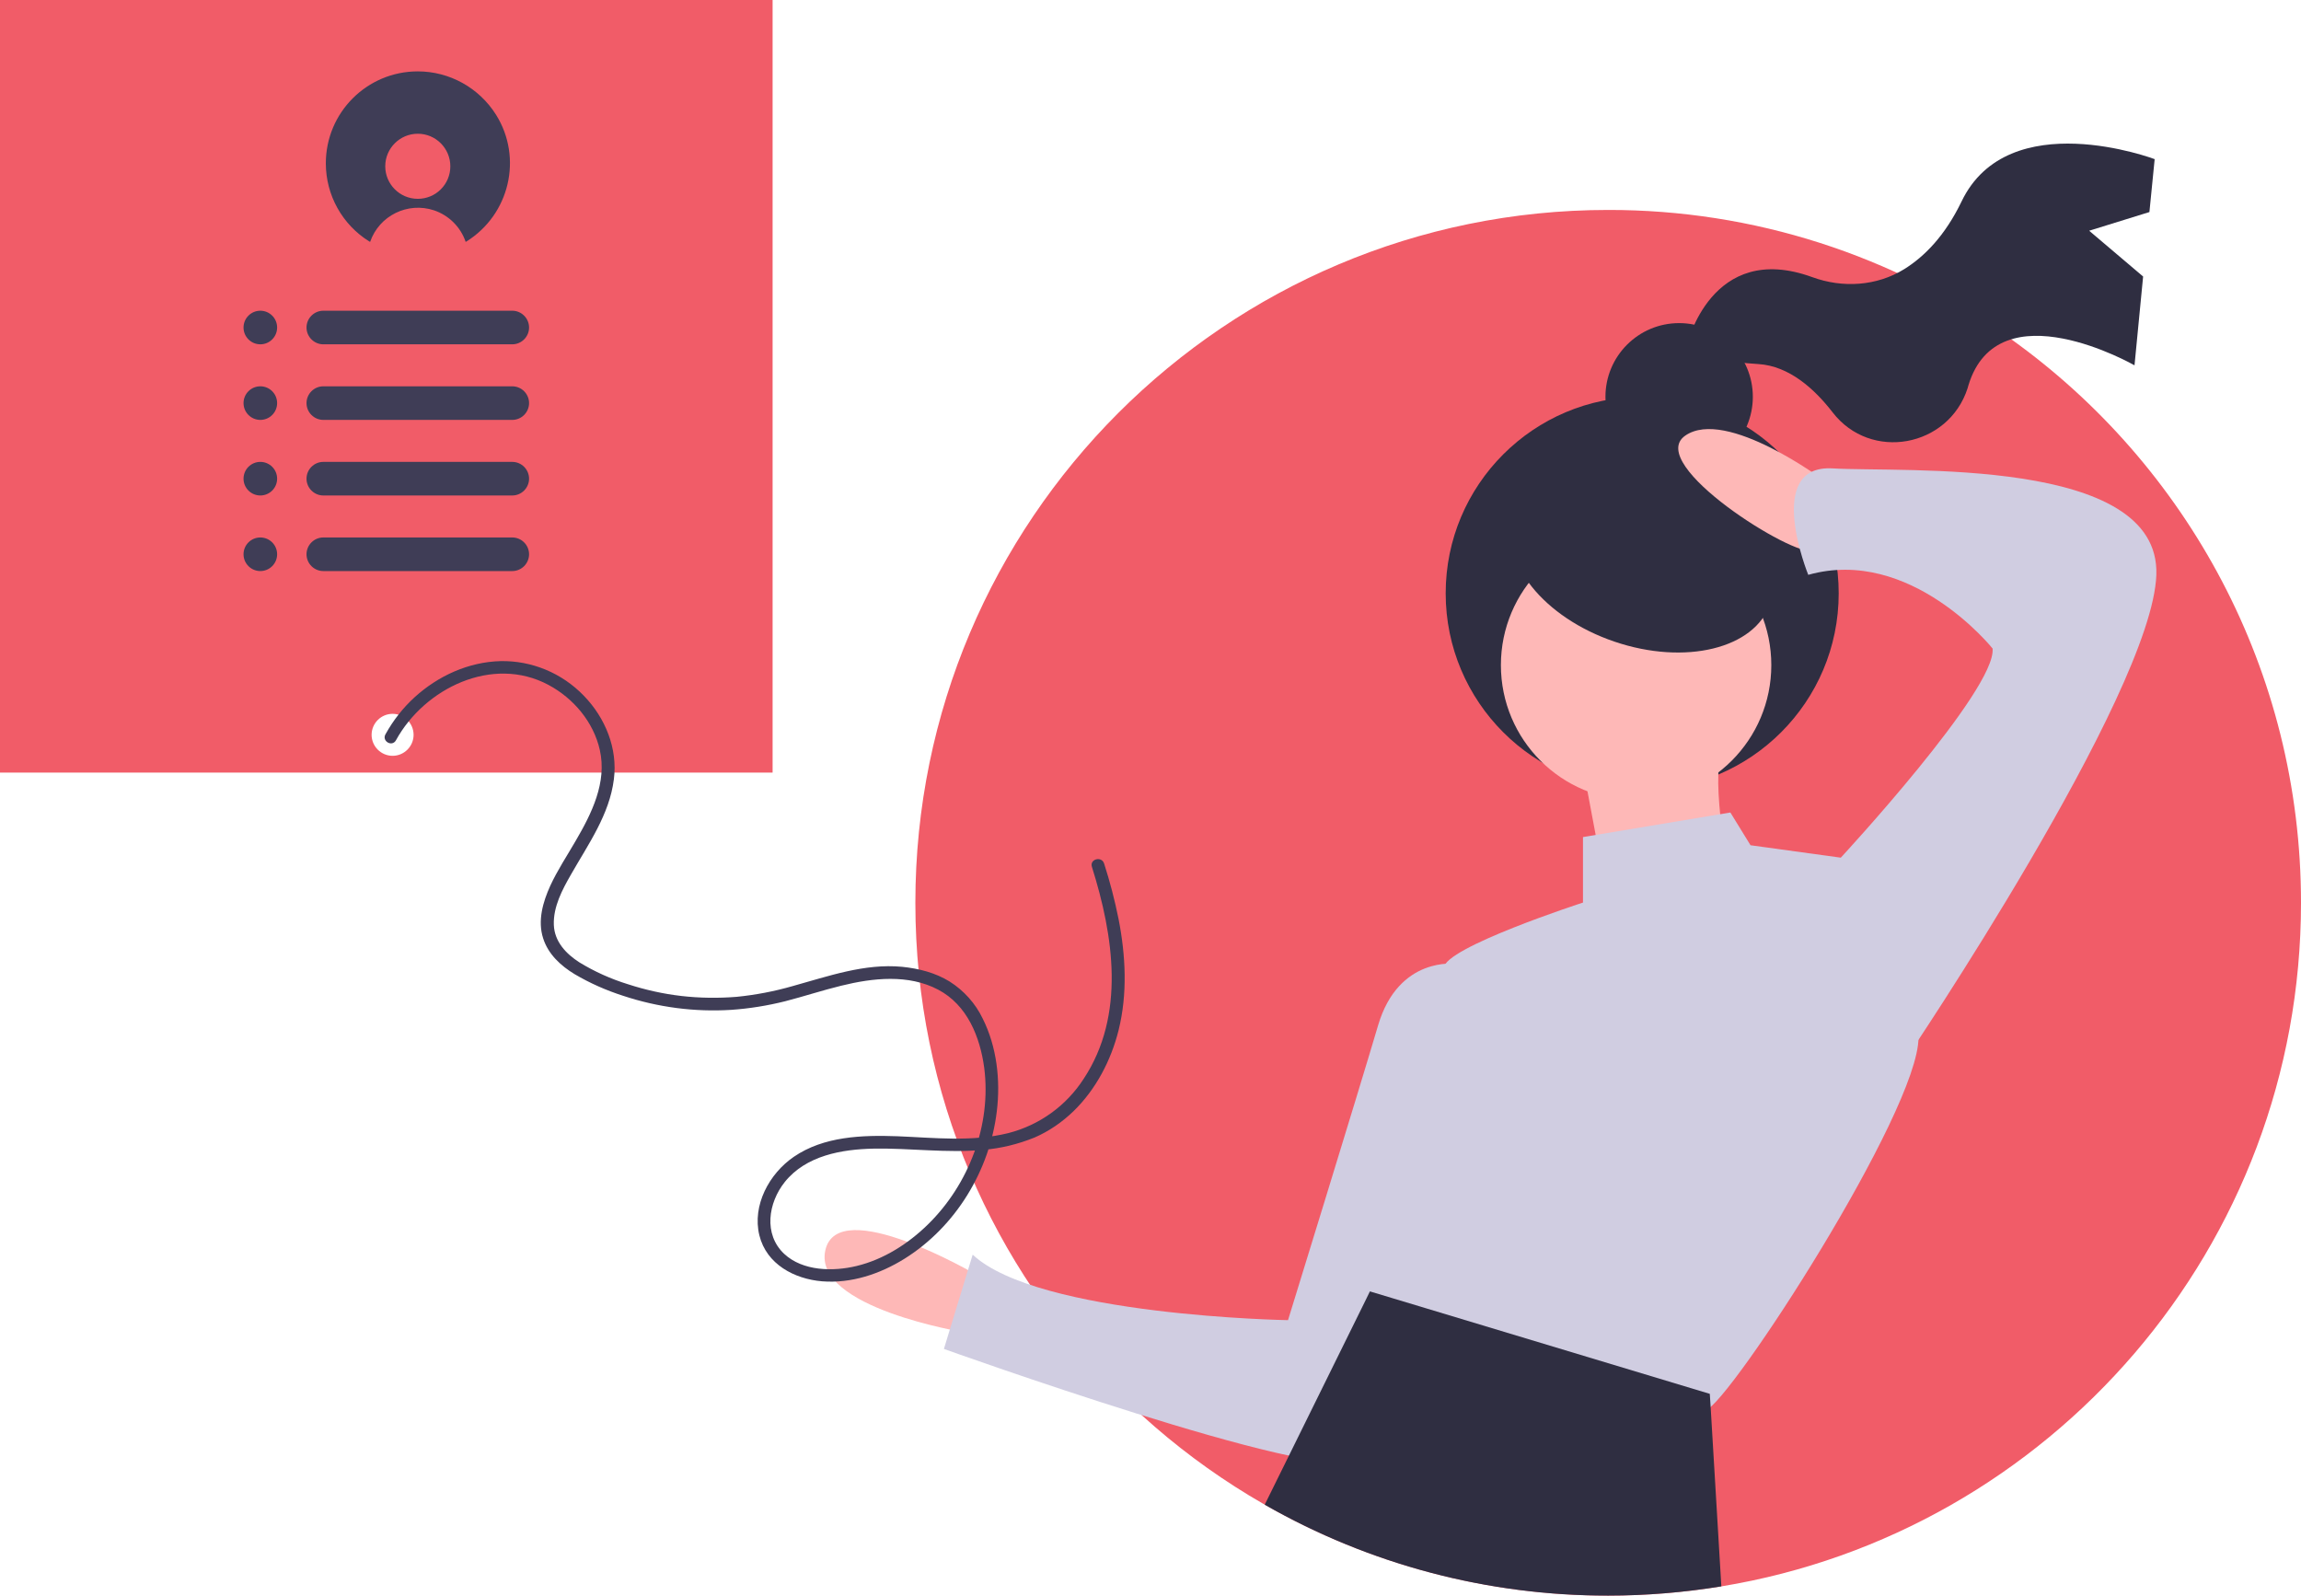 <?xml version="1.0" encoding="utf-8"?>
<!-- Generator: Adobe Illustrator 24.2.3, SVG Export Plug-In . SVG Version: 6.00 Build 0)  -->
<svg version="1.1" id="b41acc08-8e22-4855-9573-a5b5d021adc0"
	 xmlns="http://www.w3.org/2000/svg" xmlns:xlink="http://www.w3.org/1999/xlink" x="0px" y="0px" viewBox="0 0 1096 760"
	 style="enable-background:new 0 0 1096 760;" xml:space="preserve">
<style type="text/css">
	.st0{fill:#F15C68;}
	.st1{fill:#2F2E41;}
	.st2{fill:#FEB8B7;}
	.st3{fill:#D0CDE1;}
	.st4{fill:#3F3D56;}
</style>
<path class="st0" d="M0,0v368h368V0H0z M187,360c-5.5,0-10-4.5-10-10s4.5-10,10-10s10,4.5,10,10S192.5,360,187,360z"/>
<path class="st0" d="M1096,430c0,163.9-119.5,299.9-276.1,325.6c-17.8,2.9-35.8,4.4-53.9,4.4c-182.2,0-330-147.6-330-329.9
	c0,0,0-0.1,0-0.1c0-182.2,147.8-330,330-330c68.9-0.1,136,21.4,192,61.6C1041.6,221.5,1096,319.4,1096,430z"/>
<path class="st1" d="M995.1,109.9l28.7-8.9l2.5-25.2c0,0-69.7-26.3-92,20.2c-7.9,16.4-17.8,26.3-27.3,32.2
	c-13.1,8.1-29.3,9.1-43.8,3.8c-48.3-17.6-59.7,32.5-59.7,32.5s4.2,7.1,34,8.9c14.8,0.9,26.9,12,35.4,23
	c18.1,23.5,55.2,16.7,64.3-11.5c0.1-0.5,0.3-0.9,0.4-1.4c14.2-46.7,79.1-9.5,79.1-9.5l4.1-42.3L995.1,109.9z"/>
<circle class="st1" cx="799.8" cy="189" r="35.1"/>
<circle class="st1" cx="782.2" cy="282.6" r="93.6"/>
<circle class="st2" cx="779.3" cy="316.8" r="64.4"/>
<path class="st2" d="M754,365.5l11.7,62.4l58.5-7.8c0,0-9.8-48.8-3.9-62.4L754,365.5z"/>
<path class="st2" d="M465.3,607.3c0,0-66.3-39-72.2-11.7s66.3,39,66.3,39L465.3,607.3z"/>
<path class="st2" d="M869,229c0,0-46.8-35.1-66.3-21.5s52.7,58.5,60.5,54.6S869,229,869,229z"/>
<path class="st3" d="M824.2,387L754,398.7v31.2c0,0-66.3,21.5-66.3,31.2s-17.6,46.8-17.6,46.8s-42.9,31.2-7.8,68.3
	c0,0,13.7,21.5,3.9,23.4s-31.2,7.8-21.5,15.6s156,60.5,167.7,56.6s101.4-142.4,101.4-177.5s-37.1-85.8-37.1-85.8l-42.9-5.9
	L824.2,387z"/>
<path class="st3" d="M693.5,459.1c0,0-27.3-3.9-37.1,29.3s-42.9,140.4-42.9,140.4s-119-2-150.2-31.2l-13.7,44.9
	c0,0,179.4,64.4,195,52.7s83.9-200.9,83.9-200.9L693.5,459.1z"/>
<path class="st3" d="M871,414.3l5.9-5.9c0,0,74.1-80,72.2-99.5c0,0-39-48.8-87.8-35.1c0,0-21.5-52.7,11.7-50.7s156-5.9,154.1,50.7
	S908,504,908,504L871,414.3z"/>
<path class="st1" d="M819.9,755.6c-17.8,2.9-35.8,4.4-53.9,4.4c-57.4,0.1-113.8-14.8-163.6-43.3l11.6-23.5l36.9-74.8l1.6-3.3
	l26.9,8.1l135,40.7l0.4,6.2L819.9,755.6z"/>
<ellipse transform="matrix(0.322 -0.947 0.947 0.322 277.459 921.548)" class="st1" cx="782.2" cy="267" rx="41" ry="64.4"/>
<path class="st4" d="M188.6,352.6c13.6-24.8,46-40.6,72.6-26.4c12,6.4,21.5,17.7,24.5,31c3.5,15.5-3.9,30.3-11.5,43.3
	c-4.1,7.1-8.7,14-12.1,21.4c-3.5,7.7-6.1,16.6-3.4,25c2.4,7.6,8.4,13.1,15,17.1c7.3,4.3,15,7.7,23.1,10.3
	c16.6,5.5,34.1,7.8,51.5,6.7c8.7-0.6,17.3-2,25.7-4.1c8.9-2.3,17.7-5.2,26.7-7.4c15-3.7,32-5.6,46.2,1.9
	c13.8,7.3,19.9,22.4,21.9,37.2c3.5,27.2-7.3,55.5-26.8,74.6c-9.4,9.2-21.1,16.7-34,19.8c-11.2,2.7-25.6,2.5-34.5-5.8
	c-9.9-9.3-7.6-24.3,0.3-34.2c10.1-12.6,27.1-15.6,42.4-15.9c17.3-0.3,34.6,2.2,52,0.6c8.5-0.7,16.7-2.7,24.6-5.9
	c6.9-3,13.1-7.3,18.5-12.5c10.7-10.4,17.9-24.2,21.5-38.6c4.3-17.3,3.4-35.5,0-52.9c-1.8-9-4.1-17.8-6.9-26.5
	c-1.2-3.7-7-2.1-5.8,1.6c10.3,32.7,16.1,70.6-3.9,100.9c-8.3,12.9-21.1,22.1-35.9,25.9c-17.3,4.3-35.4,2.2-52.9,1.5
	c-16.7-0.6-35,0-49.3,9.8c-11.7,8-19.9,23.1-16.4,37.4c3.4,13.8,16.7,20.8,29.9,21.9c13.9,1.1,27.6-3.5,39.3-10.8
	c24.3-15.2,40.5-41.9,43.9-70.2c1.8-14.8,0-30.7-6.7-44.1c-3.5-7.3-9-13.4-15.8-17.7c-6.8-4.2-14.7-6.2-22.6-7
	c-17.9-1.7-35.2,4.5-52.2,9.2c-8.7,2.5-17.6,4.2-26.6,5.1c-8.7,0.7-17.6,0.6-26.3-0.4c-8.7-1-17.2-2.9-25.5-5.6
	c-8.1-2.5-15.9-6-23.1-10.4c-6.4-4.1-11.9-9.9-12.2-17.9c-0.3-8.6,4-16.7,8.2-24c8.2-14.4,18.3-28.5,20.4-45.3
	c1.9-14.7-4.1-29.3-14.3-39.8c-10.4-10.8-24.8-16.8-39.7-16.5c-15.2,0.4-29.7,7-40.9,17.2c-5.5,5-10.2,11-13.8,17.5
	C181.6,352.9,186.7,356,188.6,352.6L188.6,352.6z"/>
<path class="st4" d="M199,34c-24.2,0-43.8,19.6-43.8,43.8c0,15.1,7.8,29.2,20.7,37.2c0.1,0.1,0.3,0.1,0.4,0.2
	c4.3-12.5,17.9-19.2,30.5-15c7,2.4,12.6,7.9,15,15c0.1-0.1,0.3-0.1,0.4-0.2c20.5-12.8,26.9-39.8,14.1-60.3
	C228.2,41.8,214.1,34,199,34z M199,94.7c-8.6,0-15.5-7-15.5-15.5c0-8.6,7-15.5,15.5-15.5c8.6,0,15.5,7,15.5,15.5c0,0,0,0,0,0
	C214.5,87.8,207.6,94.7,199,94.7z"/>
<circle class="st4" cx="124" cy="156" r="8"/>
<circle class="st4" cx="124" cy="192" r="8"/>
<circle class="st4" cx="124" cy="228" r="8"/>
<circle class="st4" cx="124" cy="264" r="8"/>
<path class="st4" d="M154,220h90c4.4,0,8,3.6,8,8v0c0,4.4-3.6,8-8,8h-90c-4.4,0-8-3.6-8-8v0C146,223.6,149.6,220,154,220z"/>
<path class="st4" d="M154,256h90c4.4,0,8,3.6,8,8l0,0c0,4.4-3.6,8-8,8h-90c-4.4,0-8-3.6-8-8l0,0C146,259.6,149.6,256,154,256z"/>
<path class="st4" d="M154,184h90c4.4,0,8,3.6,8,8v0c0,4.4-3.6,8-8,8h-90c-4.4,0-8-3.6-8-8v0C146,187.6,149.6,184,154,184z"/>
<path class="st4" d="M154,148h90c4.4,0,8,3.6,8,8v0c0,4.4-3.6,8-8,8h-90c-4.4,0-8-3.6-8-8v0C146,151.6,149.6,148,154,148z"/>
</svg>
